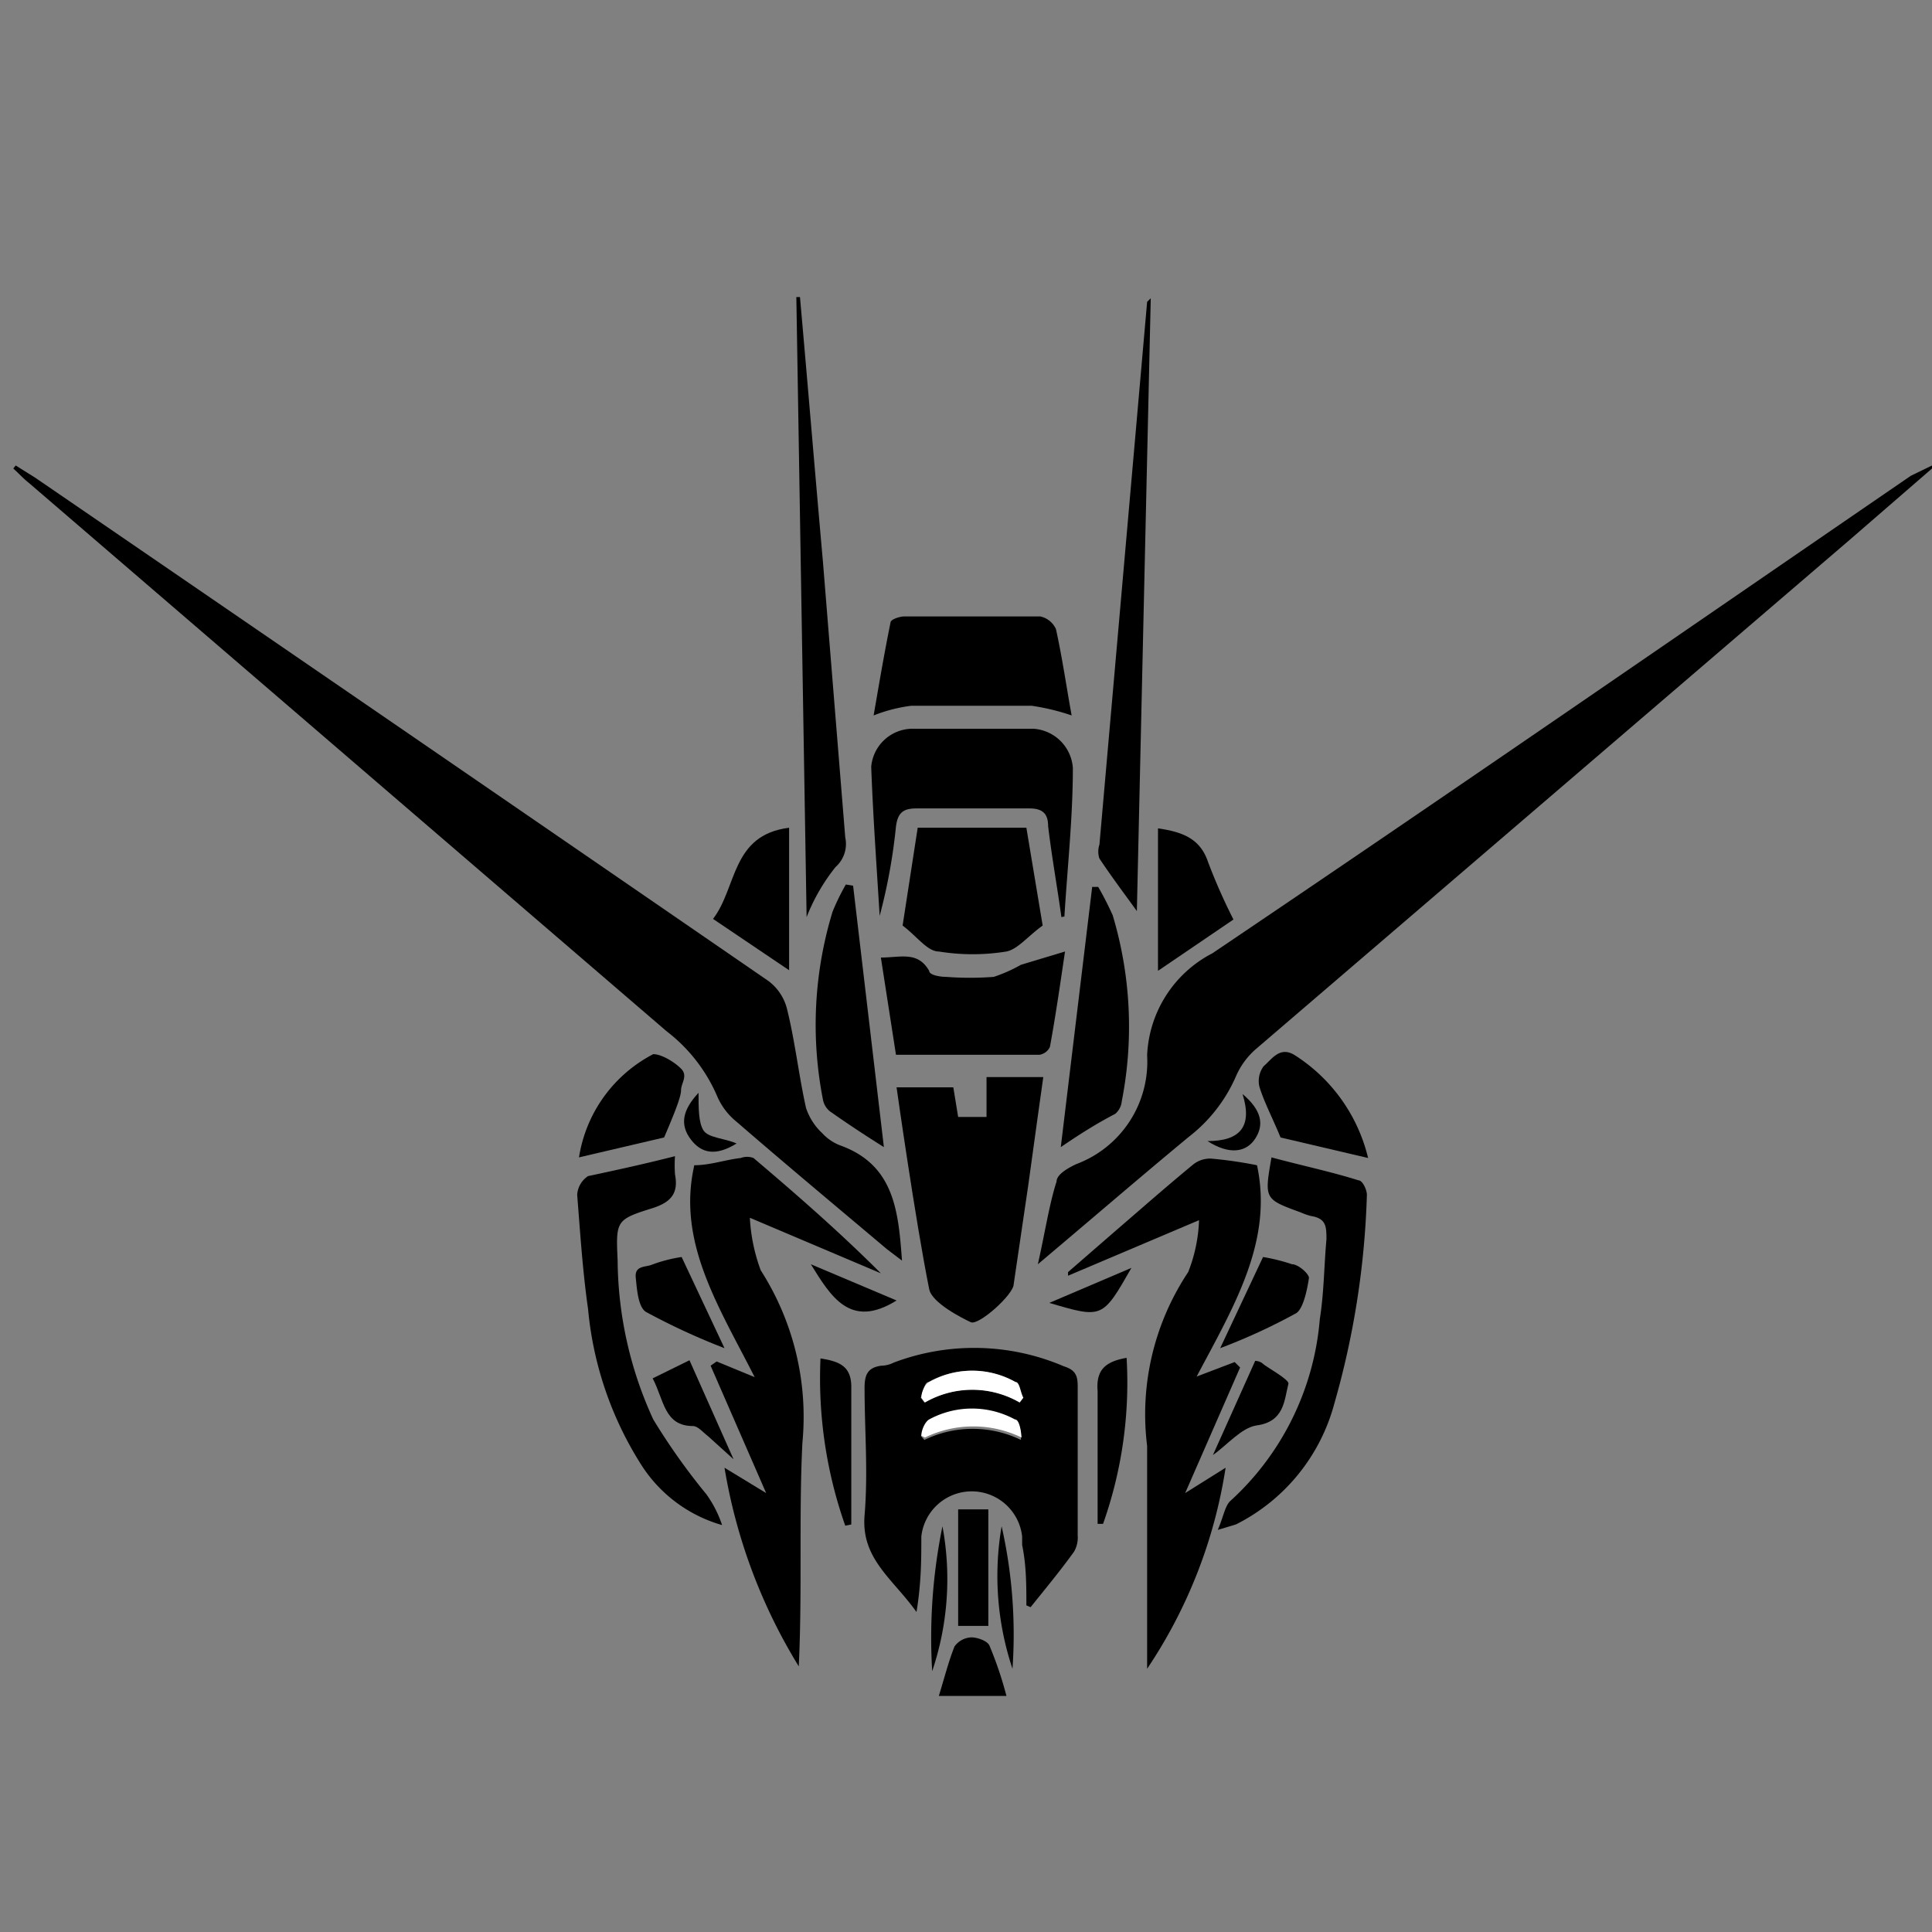 <svg id="Camada_1" data-name="Camada 1" xmlns="http://www.w3.org/2000/svg" viewBox="0 0 32 32"><rect x="0" y="0" width="32" height="32" fill="#808080" stroke="none"/><defs><style>.cls-1{fill:#fff;}</style></defs><title>Prancheta 1.2</title><path d="M.26,7.71l.32.2q6.09,4.17,12.15,8.34a.83.83,0,0,1,.31.48c.13.53.19,1.08.31,1.62a1,1,0,0,0,.27.42.78.78,0,0,0,.32.21c.88.33.94,1.1,1,1.9l-.25-.19c-.83-.7-1.67-1.4-2.49-2.11a1.1,1.1,0,0,1-.32-.42,2.69,2.69,0,0,0-.84-1.08Q5.77,12.55.48,8C.39,7.93.31,7.84.22,7.76Z"/><path d="M32,7.76,30.65,8.93l-9.83,8.43a1.26,1.26,0,0,0-.35.47,2.55,2.55,0,0,1-.78,1c-.81.67-1.61,1.36-2.5,2.11.12-.53.19-1,.31-1.37,0-.12.2-.23.33-.29A1.81,1.81,0,0,0,19,17.48a2,2,0,0,1,1.08-1.69c3.87-2.61,7.72-5.27,11.57-7.91L32,7.71Z"/><path d="M17,26.59c0-.33,0-.66-.07-1v-.14a.84.84,0,0,0-1.67,0c0,.38,0,.76-.08,1.25-.39-.55-.92-.88-.86-1.6s0-1.41,0-2.11c0-.22.05-.34.28-.37a.46.46,0,0,0,.2-.05,3.77,3.77,0,0,1,2.82.06c.19.06.23.15.23.33,0,.82,0,1.65,0,2.47a.47.47,0,0,1-.06.27c-.23.32-.48.62-.72.92Zm-.12-3.36.06-.08c-.05-.09-.06-.23-.13-.26a1.46,1.46,0,0,0-1.43,0c-.07,0-.09.17-.13.26l.06.08A1.57,1.57,0,0,1,16.89,23.23Zm-1.63.55.06.07a1.83,1.83,0,0,1,1.6,0c0-.13,0-.26-.11-.3a1.49,1.49,0,0,0-1.42,0C15.32,23.55,15.3,23.69,15.26,23.78Z"/><path d="M19,27.64V25.49c0-.51,0-1,0-1.54a4.25,4.25,0,0,1,.68-2.88,2.58,2.58,0,0,0,.18-.86l-2.17.92,0-.06.76-.66c.43-.37.86-.75,1.31-1.12a.45.45,0,0,1,.3-.1,7,7,0,0,1,.76.11c.27,1.26-.38,2.33-1,3.5l.63-.24.09.09-.91,2.08.67-.42A8.21,8.21,0,0,1,19,27.64Z"/><path d="M11.5,19.3c.26,0,.51-.09.77-.12a.3.3,0,0,1,.21,0c.72.61,1.43,1.23,2.11,1.91l-2.17-.92a2.93,2.93,0,0,0,.18.87,4.5,4.5,0,0,1,.69,2.86c-.06,1.22,0,2.45-.06,3.7A9.12,9.12,0,0,1,12,24.31l.69.42-.92-2.11.1-.07.63.26C11.9,21.63,11.21,20.57,11.5,19.3Z"/><path d="M15.87,18.5h.47l0-.66h.94s-.17,1.21-.25,1.8l-.24,1.63c0,.17-.58.69-.71.63s-.65-.32-.69-.55c-.23-1.14-.54-3.34-.54-3.34h.94Z"/><path d="M17.58,15.19c-.07-.51-.16-1-.22-1.51,0-.21-.1-.29-.31-.29-.62,0-1.24,0-1.87,0-.22,0-.31.07-.34.3a9.39,9.39,0,0,1-.27,1.48c-.05-.82-.11-1.65-.14-2.47a.69.69,0,0,1,.68-.63h2a.7.7,0,0,1,.66.65c0,.82-.09,1.64-.14,2.46Z"/><path d="M17.75,11.85a3.7,3.7,0,0,0-.66-.16c-.66,0-1.33,0-2,0a2.58,2.58,0,0,0-.62.16c.08-.46.17-1,.28-1.54,0-.05.15-.1.23-.1q1.13,0,2.25,0a.37.37,0,0,1,.26.21C17.6,10.92,17.67,11.42,17.75,11.85Z"/><path d="M20.17,25.34c.1-.23.12-.41.22-.49a4.58,4.58,0,0,0,1.47-3c.07-.44.07-.88.11-1.32,0-.21,0-.35-.26-.39a1.15,1.15,0,0,1-.17-.06c-.6-.22-.6-.22-.48-.91.48.13,1,.24,1.44.38.07,0,.14.16.14.24a14,14,0,0,1-.54,3.46,3.15,3.15,0,0,1-1.63,2Z"/><path d="M11.18,19.15a2.11,2.11,0,0,0,0,.3c.06.31-.06.46-.37.56-.61.19-.61.21-.58.87a6.4,6.4,0,0,0,.59,2.63,10.71,10.71,0,0,0,.88,1.24,1.89,1.89,0,0,1,.26.51,2.35,2.35,0,0,1-1.34-1,5.8,5.8,0,0,1-.88-2.58c-.09-.63-.13-1.26-.18-1.89a.4.4,0,0,1,.18-.31C10.21,19.38,10.67,19.28,11.18,19.15Z"/><path d="M17.27,15.33c-.25.18-.41.39-.6.43a3.51,3.51,0,0,1-1.12,0c-.19,0-.36-.25-.6-.43l.25-1.62H17Z"/><path d="M14.59,15.86c.33,0,.61-.11.8.22,0,.07.18.1.28.1a5.21,5.21,0,0,0,.79,0,2.49,2.49,0,0,0,.45-.2l.73-.22c-.09.61-.16,1.09-.25,1.58a.23.23,0,0,1-.17.13H14.84Z"/><path d="M18.83,15.09c-.21-.29-.42-.57-.62-.87a.36.36,0,0,1,0-.23L19,5s0,0,.06-.06Z"/><path d="M13.25,4.92c.13,1.46.25,2.92.38,4.38L14,13.87a.51.51,0,0,1-.16.49,3.19,3.19,0,0,0-.48.83L13.19,4.92Z"/><path d="M14.13,14.67,14.64,19c-.35-.22-.62-.4-.89-.59a.32.32,0,0,1-.12-.2,6.42,6.42,0,0,1,.16-3.11,3.74,3.74,0,0,1,.22-.45Z"/><path d="M17.57,19l.52-4.31.1,0a5.21,5.21,0,0,1,.24.47,6.42,6.42,0,0,1,.15,3.08.31.31,0,0,1-.11.21C18.2,18.59,17.92,18.76,17.57,19Z"/><path d="M13.07,16.07l-1.26-.85c.4-.52.3-1.39,1.26-1.51Z"/><path d="M20.43,15.23l-1.25.85V13.72c.41.06.7.17.83.56A9.55,9.55,0,0,0,20.43,15.23Z"/><path d="M11,18.84l-1.41.33a2.33,2.33,0,0,1,1.23-1.71c.13,0,.34.12.46.24s0,.24,0,.36S11.14,18.51,11,18.84Z"/><path d="M21.21,18.84c-.14-.34-.27-.58-.35-.84a.41.41,0,0,1,.07-.34c.14-.12.27-.34.52-.18a2.79,2.79,0,0,1,1.21,1.7Z"/><path d="M20.92,20.82a3.06,3.06,0,0,1,.48.12c.11,0,.29.17.28.23s-.07.49-.21.58a9.78,9.78,0,0,1-1.26.58Z"/><path d="M11.29,20.82,12,22.33a11.13,11.13,0,0,1-1.3-.6c-.13-.08-.15-.37-.17-.57s.16-.17.26-.21A2.44,2.44,0,0,1,11.29,20.82Z"/><path d="M14,25.27a7.34,7.34,0,0,1-.41-2.77c.32.05.52.13.51.5,0,.75,0,1.5,0,2.25Z"/><path d="M18.66,22.49a7,7,0,0,1-.39,2.75h-.09c0-.74,0-1.47,0-2.2C18.15,22.68,18.32,22.55,18.66,22.49Z"/><path d="M16.37,26.93h-.5V25h.5Z"/><path d="M10.81,22.83l.61-.3.73,1.64-.42-.38c-.08-.06-.17-.17-.25-.17C11,23.62,11,23.19,10.81,22.83Z"/><path d="M20.09,24.1l.7-1.56s.08,0,.13.05.44.26.42.33c-.07.28-.07.63-.53.69C20.56,23.65,20.33,23.93,20.09,24.1Z"/><path d="M16.67,28.09H15.55c.09-.29.16-.57.26-.82a.36.36,0,0,1,.28-.15c.1,0,.27.06.3.14A6.21,6.21,0,0,1,16.67,28.09Z"/><path d="M15.61,25.28a4.77,4.77,0,0,1-.17,2.4A9.22,9.22,0,0,1,15.61,25.28Z"/><path d="M16.77,27.64a4.85,4.85,0,0,1-.18-2.36A8.13,8.13,0,0,1,16.77,27.64Z"/><path d="M14.85,21.54c-.77.48-1.09-.07-1.42-.6Z"/><path d="M18.74,21c-.48.84-.48.84-1.36.58Z"/><path d="M12.2,18.94c-.34.21-.58.17-.76-.07s-.14-.48.13-.77c0,.26,0,.49.08.62S12,18.85,12.2,18.94Z"/><path d="M20,18.9c.54,0,.75-.24.58-.78.32.27.36.51.21.74S20.36,19.13,20,18.9Z"/><path class="cls-1" d="M16.89,23.23a1.57,1.57,0,0,0-1.57,0l-.06-.08c0-.09.06-.23.13-.26a1.46,1.46,0,0,1,1.43,0c.07,0,.08.17.13.26Z"/><path class="cls-1" d="M15.26,23.78c0-.09.06-.23.13-.27a1.49,1.49,0,0,1,1.42,0c.07,0,.1.17.11.3a1.83,1.83,0,0,0-1.6,0Z"/></svg>